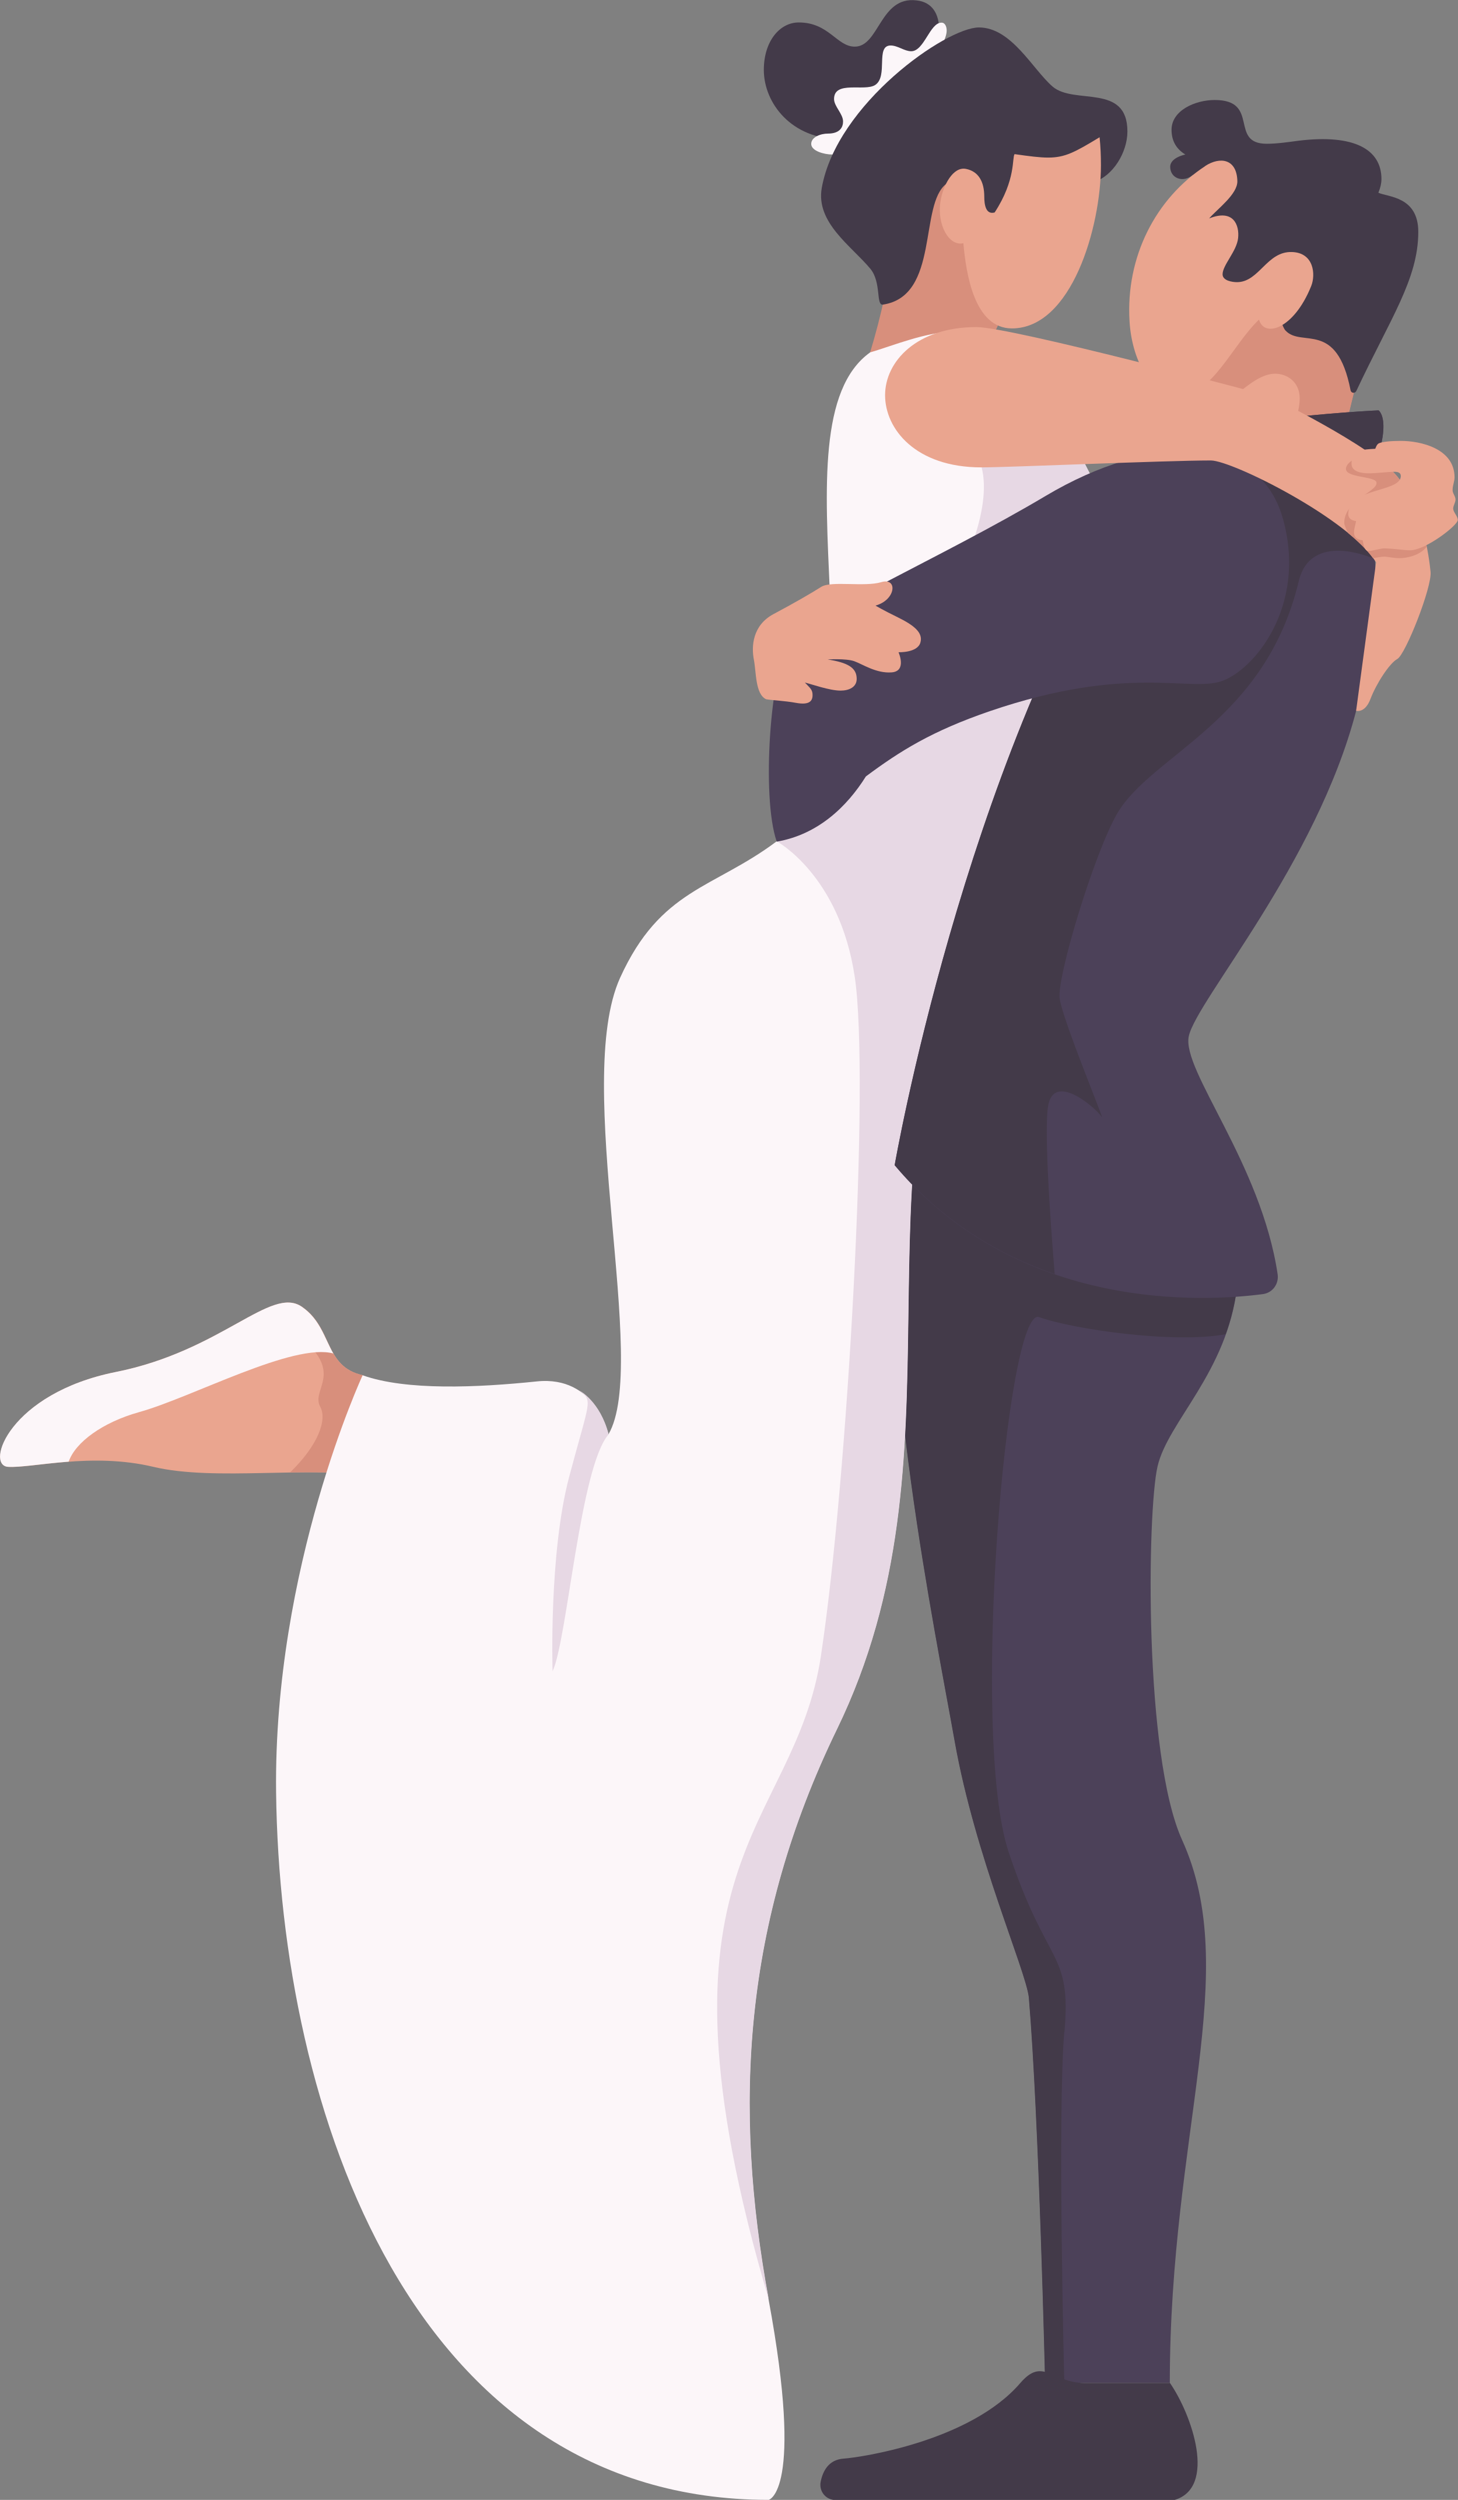 <?xml version="1.0" encoding="UTF-8"?>
<svg id="OBJECTS" xmlns="http://www.w3.org/2000/svg" viewBox="0 0 75.99 130.24">
  <rect x="0" y="0" width="75.99" height="130.24" fill="#808080" stroke="none"/>
  <defs>
    <style>
      .cls-1 {
        fill: #4c4159;
      }

      .cls-1, .cls-2, .cls-3, .cls-4, .cls-5, .cls-6 {
        stroke-width: 0px;
      }

      .cls-2 {
        fill: #433a49;
      }

      .cls-3 {
        fill: #eaa58f;
      }

      .cls-4 {
        fill: #d88f7c;
      }

      .cls-5 {
        fill: #e7d8e4;
      }

      .cls-6 {
        fill: #fcf6f9;
      }
    </style>
  </defs>
  <g>
    <path class="cls-1" d="M64.48,67.04c-.53,4.47-3.61,7.02-4.15,9.36s-.72,15.05,1.28,19.46c3.14,6.91-.64,15.24-.64,28.28h-6.49s-.32-13.82-.85-20.09c-.18-1.44-2.8-7.36-3.86-13.31-1.06-5.95-3.96-20-3.13-30.03l17.84,6.34Z"/>
    <path class="cls-2" d="M55.48,105.85c.36-4.25-.89-3.3-2.91-9.36-2.02-6.06-.11-28.49,1.59-27.87,1.7.62,7.02,1.4,9.72.89.27-.75.48-1.57.59-2.46l-17.84-6.34c-.83,10.03,2.07,24.07,3.13,30.03,1.06,5.95,3.69,11.87,3.86,13.31.53,6.27.85,20.09.85,20.09h1s-.36-14.03,0-18.29Z"/>
    <path class="cls-2" d="M60.97,124.14c1.15,1.65,2.47,5.47.23,6.11h-17.65c-.5,0-.87-.45-.78-.94.11-.56.41-1.17,1.21-1.22.86-.06,6.59-.9,9.2-3.94,1.19-1.38,1.64,0,3.35,0h4.43Z"/>
  </g>
  <g>
    <path class="cls-3" d="M19.39,76.93c-3.13-.59-8.17.26-11.4-.51-3.23-.77-6.38.09-7.57,0-1.19-.09.09-3.83,5.62-4.94,5.53-1.11,8.08-4.51,9.7-3.4,1.62,1.11,1.13,3.12,3.18,3.57l.48,5.28Z"/>
    <path class="cls-4" d="M15.11,76.71c1.57-.03,3.07-.01,4.28.22l-.48-5.28c-1.55-.34-1.65-1.57-2.31-2.63-.51.31-.77.72-.31,1.25,1.29,1.49-.04,2.21.4,3.02.37.67-.1,2-1.58,3.43Z"/>
    <path class="cls-6" d="M17.38,70.53h0c-.46-.79-.68-1.78-1.65-2.45-1.62-1.11-4.17,2.3-9.7,3.4-5.53,1.11-6.81,4.85-5.62,4.94.62.04,1.76-.16,3.17-.27.35-1.01,1.77-2.05,3.67-2.58,2.77-.77,8.05-3.64,10.14-3.05Z"/>
  </g>
  <g>
    <path class="cls-6" d="M45.35,18.36c-5.36,3.83,1.38,20.81-4.88,25.48-3.3,2.47-6.04,2.46-8.15,7.1-2.48,5.47,1.53,20.16-.61,23.79,0,0-.65-3.08-3.73-2.76-3.08.32-6.81.49-9.08-.32,0,0-4.65,10-4.51,21.73.2,16.68,7.15,36.86,25.67,36.86,0,0,1.86-.38,0-10.43-1.86-10.05-1.35-19.63,3.56-29.73,6.94-14.29.58-28.32,7.15-43.08,6.57-14.76,8.81-16.89,6.31-21.77-2.5-4.88-3.72-7.56-6.19-8.2-2.47-.64-5.55,1.32-5.55,1.32Z"/>
    <path class="cls-5" d="M42.79,86.25c-1.4,9.27-9.55,10.47-2.72,33.56-1.86-10.05-1.35-19.63,3.56-29.73,6.94-14.29.58-28.32,7.15-43.08,6.57-14.76,8.81-16.89,6.31-21.77-1.02-2-1.83-3.62-2.6-4.89l-3.33,4c1.12,4.35-5.86,13.6-9.09,17.59-.4.75-.92,1.4-1.59,1.9,0,0,3.28,1.76,4.07,7.07.79,5.31-.36,26.07-1.76,35.34Z"/>
    <path class="cls-5" d="M31.72,74.73c-1.49,1.69-2.15,10.7-2.92,12.34,0,0-.2-6.13.87-10.15,1.07-4.02,1.24-3.9.54-4.47,0,0,1.07.56,1.51,2.27Z"/>
  </g>
  <g>
    <path class="cls-3" d="M63.96,17.05c-.82,1.78-1.54,3.94-2,6.34,4.22-1.85,8.09-1.21,8.15-1.18.05-.06,1.31-5.33,1.31-5.39,0-1.1-.11-2.12-2.31-2.12-2.04,0-4.53.97-5.16,2.35Z"/>
    <path class="cls-4" d="M69.13,14.7c-2.04,0-4.53.97-5.16,2.35-.65,1.41-1.23,3.06-1.68,4.88,1.68-.59,2.89-2.46,4.17-2.46.63,0,1.28.43,1.28,1.29,0,.42-.13.88-.27,1.35,1.57-.08,2.61.09,2.65.11.05-.06,1.31-5.33,1.31-5.39,0-1.1-.11-2.12-2.31-2.12Z"/>
    <path class="cls-2" d="M62.19,9.1c-.54.46-1.2.18-1.2-.41,0-.26.24-.51.79-.64-.48-.29-.72-.72-.72-1.29,0-1,1.22-1.55,2.25-1.55,2.38,0,.73,2.28,2.71,2.28.55,0,1.14-.09,1.67-.16,2.89-.35,4.31.45,4.31,2,0,.21-.05.45-.16.71.48.23,2.08.18,2.08,2.04,0,2.46-1.45,4.5-3.23,8.29-.07.14-.27.12-.3-.04-.72-3.69-2.55-2.2-3.39-3.11-.32-.34-.43-1.91-.95-1.91,0,0,0,0,0,0-.71.02-1.32.39-1.98.39-1.52,0-2.5-2-2.5-3.73,0-.94.11-2.23.64-2.89Z"/>
    <path class="cls-3" d="M62.82,8.65c-2.6,1.7-4.15,4.74-3.95,8.08.11,1.89,1.02,3.87,2.58,3.87,1.73,0,2.77-2.62,4.17-3.95.26.96,1.81.52,2.72-1.75.24-.6.14-1.74-1.01-1.77-1.31-.04-1.7,1.57-2.86,1.57-.23,0-.75-.07-.75-.41,0-.48.74-1.2.81-1.89.07-.66-.23-1.53-1.51-1.02.42-.49,1.49-1.26,1.47-1.95-.03-1.15-.89-1.29-1.68-.78Z"/>
  </g>
  <g>
    <path class="cls-1" d="M59.34,23.8c.43-1.61,10.64-2.34,12.51-2.42,0,0,.96.63-.86,4.45,0,0,1.76,3.27-.31,11.21-2.07,7.94-8.31,15.07-8.72,16.94-.39,1.77,3.77,6.63,4.63,12.41.07.5-.26.96-.76,1.03-2.94.39-12.72,1-19.2-6.71,0,0,3.57-20.59,12.26-34.26l.45-2.64Z"/>
    <path class="cls-2" d="M71.85,21.38c-1.86.08-12.08.81-12.51,2.42l-.45,2.64c-8.69,13.66-12.26,34.26-12.26,34.26,2.49,2.96,5.46,4.69,8.34,5.68-.26-3.17-.58-7.91-.31-8.92.41-1.54,2.51.32,2.76.73.24.41-2.03-5.03-2.19-6.16-.16-1.14,1.84-7.67,3-9.65,1.8-3.08,7.71-4.78,9.46-12.1.63-2.64,3.87-1.19,3.87-1.19,0,0,.03-.1.08-.28-.16-2.05-.65-2.98-.65-2.98,1.82-3.82.86-4.45.86-4.45Z"/>
  </g>
  <path class="cls-1" d="M40.48,43.84c-.81-2.35-.32-8.99.65-10.37.97-1.39,7.95-4.41,13.38-7.64,5.43-3.23,11.1-3.34,12.36,1.21,1.26,4.55-1.52,7.88-3.21,8.45-1.69.57-4.89-.89-12.07,1.56-3.03,1.04-4.67,2.07-6.46,3.4-.99,1.58-2.5,3.03-4.65,3.4Z"/>
  <path class="cls-4" d="M46.54,12.54c-.18,2-.61,3.9-1.19,5.82,1.14-.33,2.94-1.09,4.48-1.09.66,0,1.27.14,1.76.52.77-1.33,1.51-3.6,1.51-5.6,0-2.72-1.52-4.04-2.82-4.04-1.84,0-3.56,2.45-3.73,4.39Z"/>
  <path class="cls-2" d="M48.34,3.62c.39-.6.61-1.37.61-2.04,0-.86-.36-1.47-1.18-1.56-1.91-.23-1.94,2.41-3.22,2.41-.94,0-1.34-1.26-2.92-1.26-1,0-1.82.99-1.82,2.47,0,1.74,1.45,3.61,3.98,3.61,1.59,0,3.5-2.01,4.54-3.62Z"/>
  <path class="cls-6" d="M43.38,8.05c-.44,0-1.1-.19-1.1-.55s.49-.54.87-.54c.63,0,.79-.34.79-.63,0-.4-.47-.79-.47-1.17,0-.98,1.59-.38,2.14-.73.7-.45,0-2.06.81-2.06.37,0,.72.3,1.07.3.68,0,.97-1.49,1.58-1.49.2,0,.27.23.27.41,0,1.63-5.62,6.46-5.96,6.46Z"/>
  <path class="cls-2" d="M57.01,9.48c.98-.29,1.75-1.53,1.75-2.63,0-2.53-2.77-1.37-3.9-2.34-1.05-.91-2.14-3.08-3.84-3.08s-7.41,3.98-8.19,8.36c-.32,1.81,1.54,3.02,2.53,4.21.59.71.28,1.93.66,1.87,2.97-.45,1.86-5.22,3.31-6.3.24-.18,3.58,3.61,4.33,3.29,1.39-.58,2.46-2.33,3.36-3.37Z"/>
  <path class="cls-3" d="M57.31,7.15c-1.3.79-1.81,1.06-2.68,1.06-.44,0-.98-.07-1.75-.18-.14.17.08,1.33-1.04,3.04-.47.13-.54-.43-.54-.82,0-.8-.31-1.32-.95-1.45-.67-.14-1.2.85-1.33,1.68-.2,1.24.45,2.37,1.19,2.19.14,1.56.56,4.44,2.53,4.44,3.11,0,4.64-5.28,4.64-8.5,0-.49-.02-.98-.07-1.46Z"/>
  <path class="cls-3" d="M66.03,20.6c-.06-.02-13.29-3.56-15.14-3.56-3.11,0-4.76,1.79-4.76,3.55s1.59,3.76,5.02,3.76c1.43,0,9.61-.36,11.96-.36,1.11,0,7.23,3.05,8.61,5.31l-1.04,7.73s.46.15.75-.62c.29-.77.98-1.85,1.4-2.08.42-.23,1.81-3.73,1.73-4.54-.08-.81-.42-3.34-1.73-4.96-1.31-1.61-6.8-4.25-6.8-4.25Z"/>
  <g>
    <path class="cls-4" d="M72.84,24.85c-.22-.27-.57-.58-.99-.9-.33-.08-.68-.11-1.05-.15-.26.12-.65.35-.65.63,0,.47,1.52.37,1.59.7,0,.02,0,.03,0,.05,0,.44-1.68.92-1.68,2.06,0,.09.08.29.2.53.54.45.99.89,1.3,1.31.2-.03.43-.08.61-.08.12,0,.46.08.78.08.34,0,1.06-.13,1.41-.6-.22-1.11-.67-2.57-1.53-3.64Z"/>
    <path class="cls-3" d="M71.69,23.38c-.66.04-1.25.04-1.25.78,0,.41.5.5.91.5.37,0,.99-.08,1.33-.08.17,0,.33.04.33.22,0,0,0,.01,0,.02-.04.84-2.74.58-2.74,1.96,0,.18.11.33.41.37-.04.2-.11.41-.11.59,0,.21.1.37.45.41.05.19.05.44.24.55.01,0,.03.01.06.01.18,0,.63-.14.82-.14,0,0,0,0,.01,0,.64.02,1.02.1,1.34.1.81,0,2.49-1.3,2.49-1.58,0-.19-.23-.4-.24-.58,0,0,0,0,0-.01,0-.16.11-.3.12-.46,0,0,0,0,0-.01,0-.17-.13-.29-.15-.46,0-.02,0-.04,0-.07,0-.2.1-.42.1-.63,0-1.51-1.78-1.9-2.8-1.9-.5,0-.96.04-1.15.13-.1.05-.15.2-.19.3Z"/>
  </g>
  <path class="cls-3" d="M43.09,34.35c1.13.17,1.56.45,1.56,1.02,0,.43-.4.61-.84.61-.58,0-1.52-.34-1.86-.42.28.3.41.37.4.68-.01.29-.18.5-.85.38-.6-.11-1.3-.14-1.57-.19-.57-.27-.51-1.4-.64-2.07s-.08-1.78,1.03-2.37c1.11-.59,1.97-1.09,2.49-1.42.53-.32,2.25.02,3.12-.24.87-.26.77.93-.3,1.22,0,0,.36.22,1.16.61.79.39,1.34.78,1.18,1.32-.16.54-1.14.5-1.14.5,0,0,.45.99-.36,1.05-.8.06-1.5-.42-1.94-.58-.45-.16-1.44-.09-1.44-.09Z"/>
</svg>